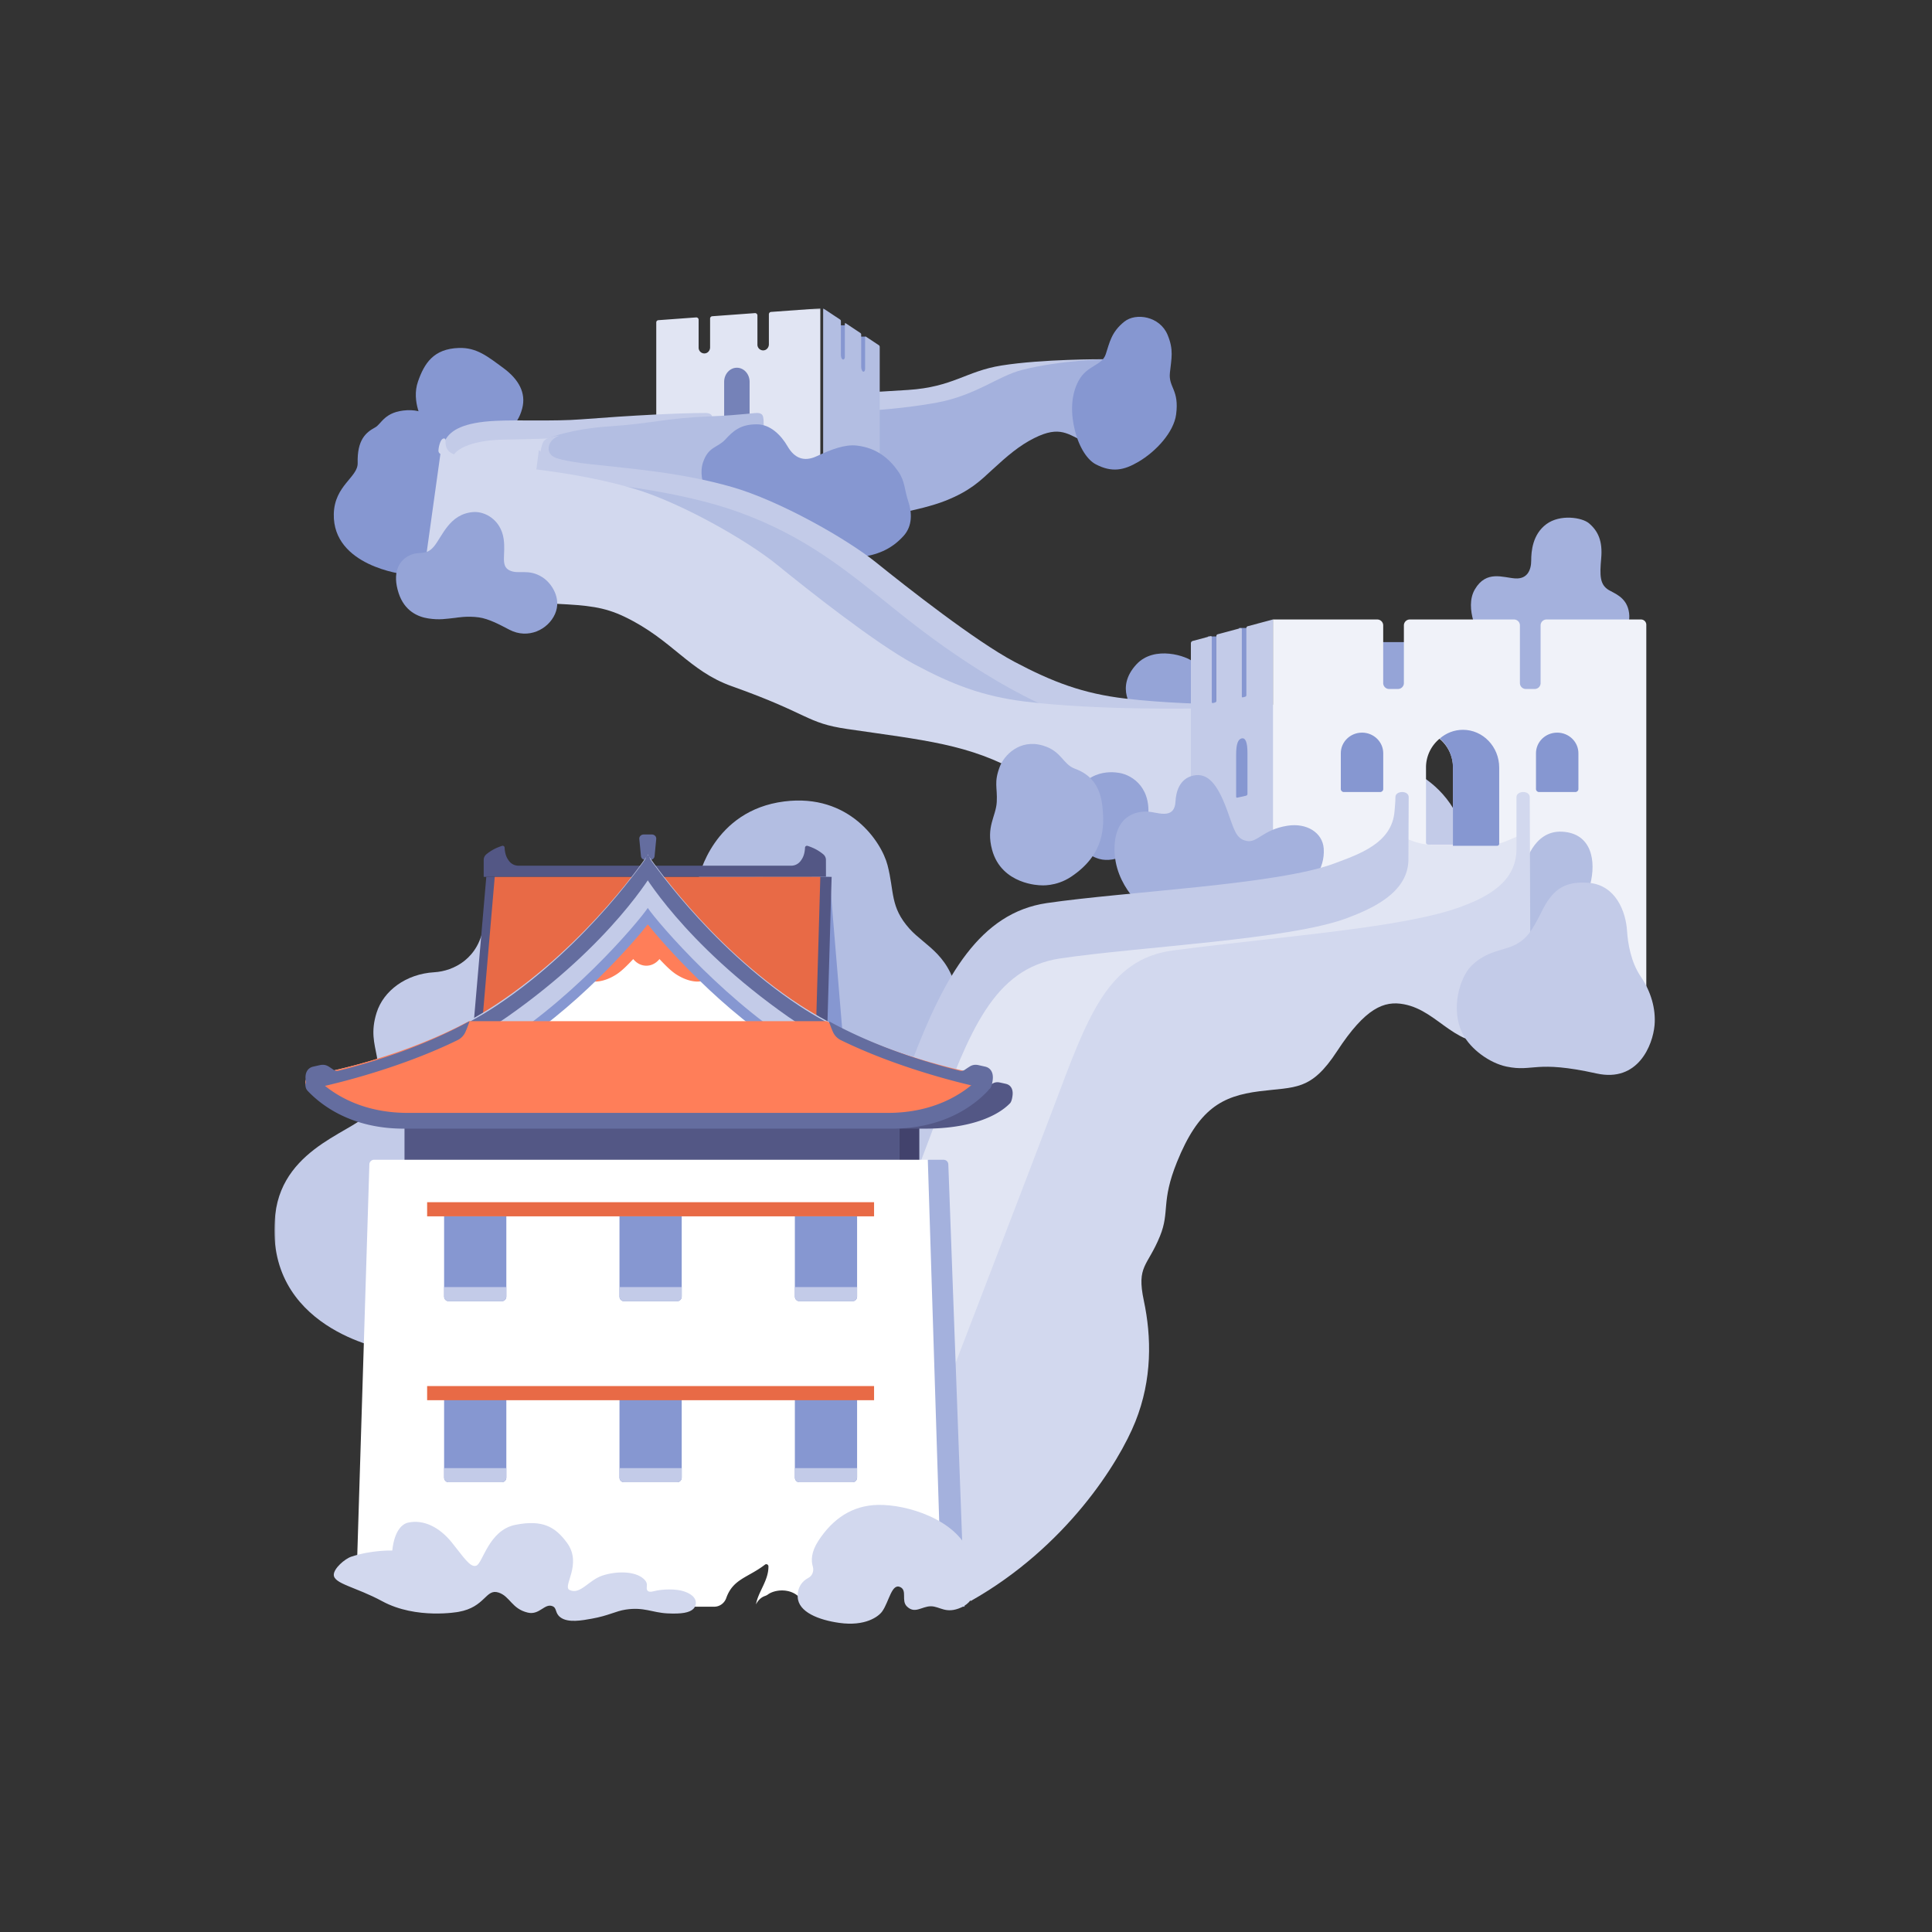 <svg xmlns="http://www.w3.org/2000/svg" xmlns:xlink="http://www.w3.org/1999/xlink" width="683" height="683" viewBox="0 0 683 683">
    <rect x="0" y="0" width="683" height="683" fill="#333333" stroke="none"/>
    <defs>
        <path id="a" d="M0 466h489V0H0z"/>
    </defs>
    <g fill="none" fill-rule="evenodd" transform="translate(97 109)">
        <path fill="#8697D1" d="M52.594 40.207S48.3 32.981 50.76 25.9c2.24-6.449 5.493-11.604 14.458-11.89 6.313-.202 10.182 3.023 15.68 7.053 5.498 4.03 8.145 8.868 6.72 14.309-1.756 6.703-5.702 7.523-5.702 7.523L59.381 48l-6.787-7.793z"/>
        <mask id="b" fill="#fff">
            <use xlink:href="#a"/>
        </mask>
        <path fill="#8697D1" d="M200 19h2V6h-2zM207 23h2V10h-2z" mask="url(#b)"/>
        <path fill="#C3CBE8" d="M211.542 29.6L211 65s59.667-27.63 63.108-29.768C277.55 33.094 293 18 293 18s-21.509-.095-35.955 2.212c-12.595 2.011-17.059 7.62-33.112 8.649-7.313.47-12.391.738-12.391.738" mask="url(#b)"/>
        <path fill="#A4B1DD" d="M212 36.038V74s16.184-2.423 25.086-5.923c8.901-3.5 12.503-7.155 16.79-11.106 5.26-4.846 9.509-8.48 14.769-11.105 9.231-4.608 11.936-1.212 18.005 1.413C290.363 48.885 294 18 294 18s-15.914.269-29.67 3.769c-8.559 2.177-16.32 9.02-30.212 11.577C223.37 35.326 212 36.038 212 36.038" mask="url(#b)"/>
        <path fill="#E1E5F3" d="M174.814 2.109v10.623c0 1.056-.762 2.02-1.815 2.125a2.024 2.024 0 0 1-2.234-2.01V2.528a.838.838 0 0 0-.9-.836l-15.057 1.102a.837.837 0 0 0-.778.835v10.18c0 1.057-.762 2.02-1.816 2.125a2.024 2.024 0 0 1-2.233-2.01V4.049a.838.838 0 0 0-.9-.836l-13.338.976a.8.8 0 0 0-.743.798v34.42L193 58V0l-17.408 1.273a.839.839 0 0 0-.778.836" mask="url(#b)"/>
        <path fill="#B3BEE2" d="M200.271 4.477v11.837c0 .74.152 1.415.516 1.684.418.31.88-.079.88-.855V5.524c0-.245.143-.353.311-.241l5.192 3.438c.152.1.269.282.269.502v11.393c0 .622.196 1.415.56 1.684.418.309.836-.158.836-.867V10.27c0-.28.142-.353.31-.241l4.6 3.045c.144.096.255.31.255.615V71l-20-12.838V0l6.003 3.974c.151.101.268.266.268.503" mask="url(#b)"/>
        <path fill="#7582B8" d="M168 39h-9V25.982c0-2.75 2.014-4.982 4.5-4.982 2.485 0 4.5 2.231 4.5 4.982V39z" mask="url(#b)"/>
        <path fill="#8697D1" d="M45.708 94s-25.115-2.838-24.703-21.287c.226-10.136 8.569-12.976 8.44-18.043-.206-8.109 2.814-10.763 6.176-12.569 2.264-1.216 3.294-5.676 11.322-6.082 7.208-.364 13.38 4.46 16.057 12.164l-2.059 40.343L45.708 94z" mask="url(#b)"/>
        <path fill="#D2D8EE" d="M105 42.234l-9.908 15.698s-34.01 1.382-33.073-8.298c.938-9.682 42.981-7.4 42.981-7.4" mask="url(#b)"/>
        <path fill="#C3CBE8" d="M59 53.22c.526-4.318.402-4.779 1.426-6.67 1.9-3.51 6.497-6.23 17.754-6.776 8.316-.404 20.532.222 30.246-.527C126.621 37.843 143.042 37 152.692 37c.975.046 2.07.457 2.07 1.405 0 2.106.238 4.072.238 4.072s-22.54 1.123-46.846 2.95c-7.8.585-19.553.877-27.02.983-9.98.14-17.246 2.808-18.332 6.6-.498 1.739-2.478.773-3.802.21" mask="url(#b)"/>
        <path fill="#B3BEE2" d="M98.942 54.078c-4.66-1.081-5.023-5.92-1.96-8.186.205-.152 8.067-3.295 21.693-4.182 14.51-.945 19.664-2.906 35.285-3.514 11.72-.456 16.101-1.42 17.335-1.149 1.233.27 1.507.811 1.644 2.433.137 1.622 0 28.52 0 28.52s-69.337-12.841-73.997-13.922" mask="url(#b)"/>
        <path fill="#C3CBE8" d="M403 191h16v-9.72c-5.053-12.42-16-17.28-16-17.28v27z" mask="url(#b)"/>
        <path fill="#95A4D7" d="M303.659 141.681s-6.661-7.439 1.104-15.825c6.35-6.858 17.946-2.902 20.154-.791C327.8 127.818 326.85 143 326.85 143l-23.191-1.319z" mask="url(#b)"/>
        <path fill="#8697D1" d="M155.072 69.186s-5.843-7.908-3.53-14.764c1.9-5.637 5.16-5.1 7.875-8.053C162.134 43.416 164.69 41 170.553 41c4.888 0 8.69 4.027 10.863 7.785 2.429 4.201 5.815 5.598 10.32 3.49 5.16-2.417 9.996-4.23 14.123-3.76 7.062.806 11.482 4.583 14.666 9.128 2.444 3.49 2.173 6.443 3.531 10.47 1.357 4.026 1.594 8.785-1.63 12.347-4.617 5.1-9.777 6.71-15.209 7.516-5.432.805-52.145-18.79-52.145-18.79" mask="url(#b)"/>
        <path fill="#C3CBE8" d="M93.52 50L88 92.497s46.082 12.708 57.526 14.798c11.445 2.092 17.401 3.218 24.811 6.613 16.929 7.756 11.124 11.553 22.185 19.669 9.164 6.724 27.587 14.333 49.653 17.435 27.044 3.801 42.91 6.89 57.245 13.578 14.334 6.688 42.627 24.41 42.627 24.41l20.953-.15-.35-48.882s-35.642 1.069-61.788-2.005c-14.904-1.75-25.623-5.792-39.281-13.027-13.658-7.235-38.015-26.344-48.69-34.96-10.674-8.614-34.446-22.024-51.08-26.794-17.902-5.133-35.584-6.46-50.178-8.09C94.52 53.181 93.52 50 93.52 50" mask="url(#b)"/>
        <path fill="#95A4D7" d="M388 141h45v-23h-45z" mask="url(#b)"/>
        <path fill="#8697D1" d="M330 140h3v-24h-3zM341 138h3v-25h-3z" mask="url(#b)"/>
        <path fill="#A4B1DD" d="M426.291 116.33s-5.917-10.15-1.883-17.008c4.034-6.857 9.952-4.114 14.255-3.84 4.303.275 5.648-3.017 5.648-6.309 0-3.292.48-9.283 5.38-12.893 4.841-3.566 12.573-2.388 15.061-.274 3.227 2.743 4.841 6.31 4.304 12.344-.538 6.035-.538 9.326 2.69 11.247 2.077 1.236 5.916 2.469 6.992 7.132 1.257 5.447-2.42 9.052-2.42 9.052V138h-47.606l-2.42-21.67z" mask="url(#b)"/>
        <path fill="#B3BEE2" d="M281 144s-23.414-6.89-60.554-36.716c-18.288-14.687-32.513-26.654-56.626-35.357C143.49 64.59 116 62 116 62s39.015 32.637 78.03 52.627C233.044 134.617 281 144 281 144" mask="url(#b)"/>
        <path fill="#F0F2F9" d="M416.67 189.588h-8.838a.713.713 0 0 1-.712-.712V162.33a13.17 13.17 0 0 1 4.775-10.158 13.17 13.17 0 0 1 4.774 10.158v27.257zM483.13 110H449.73a2.097 2.097 0 0 0-2.097 2.097v20.386c0 1.15-.933 2.084-2.085 2.084h-3.14a2.085 2.085 0 0 1-2.086-2.084v-20.386a2.097 2.097 0 0 0-2.097-2.097h-36.827a2.097 2.097 0 0 0-2.097 2.097v20.386c0 1.15-.934 2.084-2.085 2.084h-3.141a2.085 2.085 0 0 1-2.085-2.084v-20.386a2.097 2.097 0 0 0-2.098-2.097H353v134l111.997-34.515L485 244V111.87a1.87 1.87 0 0 0-1.87-1.87z" mask="url(#b)"/>
        <path fill="#E1E5F3" d="M373.234 213.724L395.688 186l7.569 2.613c2.108.7 4.314 1.056 6.535 1.056h19.113a17.17 17.17 0 0 0 6.506-1.28L441 186l-4.002 26.094-137.024 27.18L239.194 401 224 301.518l27.676-65.506 31.746-15.493 89.812-6.795z" mask="url(#b)"/>
        <path fill="#D2D8EE" d="M58.963 49.524L53 92.313s35.146 11.568 46.754 12.143c10.872.54 16.723 1.066 24.056 4.588 16.854 8.096 22.727 19.16 37.92 24.556 27.726 9.85 26.095 12.953 40.774 15.112 26.987 3.97 43.22 5.263 61.568 15.787C277.758 172.349 306.07 190 306.07 190H327v-48.574s-35.61.81-61.705-2.428c-14.874-1.846-25.552-5.937-39.142-13.223-13.592-7.286-37.785-26.446-48.386-35.081-10.601-8.635-34.25-22.128-50.831-26.985-17.844-5.228-35.463-6.962-49.608-8.5-11.213-1.22-16.446-4.656-17.424-6.056-.244-.348-.882-.05-.941.371" mask="url(#b)"/>
        <path fill="#95A4D7" d="M291.559 194.632c-3.728-1.098-12.776-5.868-10.058-17.605 3.333-14.388 14.39-13.251 17.124-12.804 4.893.8 11.96 5.602 10.058 17.071-1.904 11.47-11.689 14.938-17.124 13.338" mask="url(#b)"/>
        <path fill="#C3CBE8" d="M331.392 116.26v22.937c0 .272.205.404.46.337l.689-.185a.605.605 0 0 0 .458-.607v-22.873c0-.31.206-.57.46-.638l8.091-2.166c.254-.068.461.093.461.39v23.716c0 .394.205.404.458.336l.69-.184c.253-.068.458-.256.458-.582v-23.715c0-.298.207-.57.46-.638L353 110v110.995L324 221V118.432a.87.87 0 0 1 .646-.842l6.286-1.683c.253-.068.46.092.46.354" mask="url(#b)"/>
        <path fill="#A4B1DD" d="M308.467 213s-11.735-8.328-11.462-22.298c.235-12.062 8.586-13.366 13.1-12.625 3.274.536 8.186 2.148 8.459-3.762.149-3.22 1.365-8.059 6.277-9.133 5.062-1.108 8.523 2.829 12.008 12.357 2.456 6.716 3.001 9.94 6.822 10.746 3.821.806 5.736-3.999 14.465-5.373 6.822-1.075 12.418 2.432 12.826 8.06.546 7.521-4.913 12.625-4.913 12.625L308.467 213z" mask="url(#b)"/>
        <path fill="#B3BEE2" d="M150 201.332s4.993-23.85 30.306-27.012c22.935-2.865 34.292 14.24 36.45 22.51 2.457 9.413.82 14.733 7.781 22.51 5.63 6.287 15.154 9.413 17.201 25.374 2.048 15.962-8.6 30.286-8.6 30.286h-75.766L150 201.332z" mask="url(#b)"/>
        <path fill="#C3CBE8" d="M198.64 380.196s27.452-72.071 35.138-92.584c11.93-31.836 20.395-54.281 44.06-57.795 28.001-4.158 81.2-6.614 101.433-14.276 8.754-3.315 21.154-8.801 21.627-20.147 0-2.647.102-19.287.102-22.6 0-2.443-4.69-2.341-4.69 0 0 1.901-.2 3.397-.306 4.887-.816 11.402-12.502 15.272-21.38 18.596-20.041 7.502-73.826 9.908-101.561 13.98-23.44 3.442-36.041 25.287-47.858 56.465-7.614 20.09-33.582 90.806-33.582 90.806L187 414.537l5.03 9.463 6.61-43.804z" mask="url(#b)"/>
        <path fill="#B3BEE2" d="M442.275 225c0-.816-.275-27.743-.275-27.743s2.755-12.784 13.227-12.24c10.472.544 12.125 10.336 9.92 18.767L442.275 225z" mask="url(#b)"/>
        <path fill="#D2D8EE" d="M240.707 373.155s27.21-70.777 34.83-90.922c11.824-31.265 18.798-52.221 42.31-55.262 40-5.171 81.848-7.992 101.902-15.516 8.884-3.333 19.353-8.575 19.353-20.28v-18.376c0-2.347 4.694-2.45 4.694 0 0 5.99.204 48.388.204 57.984 0 9.596-12.279 4.9-10.102 28.583-16.326 3.267-21.768-10.888-34.556-13.338-7.03-1.347-13.634 1.244-23.673 16.605-9.252 14.155-14.693 12.522-27.482 14.155-13.234 1.69-21.5 6.182-29.115 25.045-5.714 14.155-2.449 17.422-5.986 26.133-4.412 10.866-8.369 10.387-5.714 22.867 2.72 12.795 2.993 27.767-2.993 42.739-5.816 14.548-24.49 44.373-58.23 63.428L232 430.322l8.707-57.167z" mask="url(#b)"/>
        <path fill="#535785" d="M194.983 194.992c0-.766-.343-1.489-.941-1.985a15.727 15.727 0 0 0-2.258-1.56c-1.201-.682-2.452-1.147-3.272-1.412-.444-.143-.903.165-.922.62-.04.998-.242 2.645-1.051 3.96-.178.29-.363.557-.552.804a4.154 4.154 0 0 1-3.309 1.622H86.305c-1.306 0-2.531-.6-3.31-1.622a9.56 9.56 0 0 1-.55-.804c-.81-1.315-1.011-2.962-1.053-3.96-.018-.455-.477-.763-.92-.62-.821.265-2.073.73-3.274 1.412a15.666 15.666 0 0 0-2.257 1.56 2.575 2.575 0 0 0-.941 1.985V201h121l-.017-6.008z" mask="url(#b)"/>
        <path fill="#646D9F" d="M132.84 195h-1.68c-.814 0-1.493-.573-1.565-1.32l-.589-6.104c-.082-.846.642-1.576 1.564-1.576h2.859c.923 0 1.646.73 1.565 1.576l-.589 6.104c-.072.747-.751 1.32-1.564 1.32" mask="url(#b)"/>
        <path fill="#42426C" d="M221 303h7v-15h-7z" mask="url(#b)"/>
        <path fill="#535785" d="M258.602 274.161a130.468 130.468 0 0 0-2.22-.492c-.942-.182-1.796-.045-2.604.456-.449.279-1.043.676-1.591 1.05a1.819 1.819 0 0 1-1.47.268c-10.453-2.578-26.292-7.41-40.935-15.443.378 1.13-4.963 28.412-4.777 30h24.972c16.359 0 25.768-4.566 29.97-8.863h.008c.873-.75 1.03-3.2 1.03-3.2.143-1.957-.702-3.395-2.383-3.776" mask="url(#b)"/>
        <path fill="#C3CBE8" d="M39.4 368S-4.155 360.663.323 320.31c2.75-24.789 30.53-29.756 33.379-36.685 7.632-18.56-1.785-21.245 2.442-34.647 2.442-7.744 10.391-13.68 20.353-14.266 6.92-.408 15.875-4.891 17.503-16.712 0 11.005-10.583 148.777-10.583 148.777L39.4 368z" mask="url(#b)"/>
        <path fill="#8697D1" d="M190 201h6.258L201 258h-6.258z" mask="url(#b)"/>
        <path fill="#535785" d="M195.361 258H70l4.916-57H197z" mask="url(#b)"/>
        <path fill="#E86A46" d="M191.367 258H73l4.898-57H193z" mask="url(#b)"/>
        <path fill="#535785" d="M46 303h175v-15H46z" mask="url(#b)"/>
        <path fill="#FFF" d="M231.466 301H35.239c-.895 0-1.629.709-1.657 1.602L29 450.618c6.397 2.516 13.052 5.113 19.204 8.382h6.921c5.342-5.412 11.923-9.652 19.746-8.943 19.566 2.439 36.686 8.13 57.067 6.504 3.956-.438 8.147.55 12.067 2.439H155.5c1.93 0 3.604-1.25 4.246-3.066 2.406-6.798 7.628-7.156 13.687-11.8.505-.387 1.22-.024 1.227.61.048 5.053-3.661 8.994-4.405 13.443.724-1.445 1.771-2.49 3.212-2.989a3.772 3.772 0 0 0 1.016-.522c2.877-2.138 10.65-2.688 13.096 4.324h15.525c7.298-10.63 20.887-16.885 32.897-11.524L231.466 301z" mask="url(#b)"/>
        <path fill="#A4B1DD" d="M235.979 459H244l-5.75-156.407c-.033-.889-.778-1.593-1.686-1.593H231l4.979 158z" mask="url(#b)"/>
        <path fill="#8697D1" d="M80.446 351h-18.89c-.86 0-1.556-.725-1.556-1.62V321h22v28.38c0 .895-.696 1.62-1.554 1.62" mask="url(#b)"/>
        <path fill="#C3CBE8" d="M80.434 351H61.566c-.865 0-1.566-.792-1.566-1.768V346h22v3.232c0 .976-.7 1.768-1.566 1.768" mask="url(#b)"/>
        <path fill="#8697D1" d="M142.446 351h-18.89c-.86 0-1.556-.725-1.556-1.62V321h22v28.38c0 .895-.696 1.62-1.554 1.62" mask="url(#b)"/>
        <path fill="#C3CBE8" d="M142.434 351h-18.868c-.865 0-1.566-.792-1.566-1.768V346h22v3.232c0 .976-.7 1.768-1.566 1.768" mask="url(#b)"/>
        <path fill="#8697D1" d="M204.446 351h-18.89c-.86 0-1.556-.725-1.556-1.62V321h22v28.38c0 .895-.696 1.62-1.554 1.62" mask="url(#b)"/>
        <path fill="#C3CBE8" d="M204.434 351h-18.868c-.865 0-1.566-.792-1.566-1.768V346h22v3.232c0 .976-.7 1.768-1.566 1.768" mask="url(#b)"/>
        <path fill="#8697D1" d="M80.446 415h-18.89c-.86 0-1.556-.725-1.556-1.62V385h22v28.38c0 .895-.696 1.62-1.554 1.62" mask="url(#b)"/>
        <path fill="#C3CBE8" d="M80.434 415H61.566c-.865 0-1.566-.79-1.566-1.768V410h22v3.232c0 .977-.7 1.768-1.566 1.768" mask="url(#b)"/>
        <path fill="#8697D1" d="M142.446 415h-18.89c-.86 0-1.556-.725-1.556-1.62V385h22v28.38c0 .895-.696 1.62-1.554 1.62" mask="url(#b)"/>
        <path fill="#C3CBE8" d="M142.434 415h-18.868c-.865 0-1.566-.79-1.566-1.768V410h22v3.232c0 .977-.7 1.768-1.566 1.768" mask="url(#b)"/>
        <path fill="#8697D1" d="M204.446 415h-18.89c-.86 0-1.556-.725-1.556-1.62V385h22v28.38c0 .895-.696 1.62-1.554 1.62" mask="url(#b)"/>
        <path fill="#C3CBE8" d="M204.434 415h-18.868c-.865 0-1.566-.79-1.566-1.768V410h22v3.232c0 .977-.7 1.768-1.566 1.768M250.922 271.042c-10.98-2.104-40.46-8.757-65.147-24.77-32.266-20.929-53.727-53.05-53.727-53.05L132 193l-.048.255s-20.576 31.098-53.671 52.9c-25.65 16.896-54.223 22.783-65.203 24.887-2.03.388-2.774 2.867-1.319 4.326C16.52 280.136 27.18 288 45.713 288h172.574c18.533 0 29.193-7.864 33.954-12.632 1.455-1.46.71-3.938-1.319-4.326" mask="url(#b)"/>
        <path fill="#FFF" d="M92 255l40.205-40L172 253.915z" mask="url(#b)"/>
        <path fill="#FF7E59" d="M131.501 215.002V215h-.001l-.001.002c-.044.044-20.618 21.11-21.499 21.903 1.903 1.729 6.326 1.53 10.954-1.458 1.95-1.26 3.946-3.32 5.912-5.403a.144.144 0 0 0 .01.01v.002c.142.164 1.741 2.337 4.624 2.337 2.883 0 4.482-2.173 4.624-2.337l.01-.012c1.966 2.084 3.962 4.143 5.912 5.403 4.628 2.988 9.051 3.187 10.954 1.458-.881-.793-21.455-21.859-21.499-21.903" mask="url(#b)"/>
        <path fill="#8697D1" d="M132.014 212h-.028c-3.332 4.992-28.401 34.773-56.986 51h6.403c24.642-14.326 46.344-39.78 50.54-45.138h.115c4.195 5.359 27.03 31.763 50.54 45.138H189c-27.588-15.548-53.654-46.008-56.986-51" mask="url(#b)"/>
        <path fill="#646D9F" d="M82.285 250.502C119.575 224.388 134 199.09 134 199.09l-1.653-6.09s-21.142 31.898-53.873 53.558c-23.918 15.829-54.38 22.957-65.39 25.077-2.035.392-2.782 2.889-1.322 4.358.276.279 44.709-7.414 70.523-25.49" mask="url(#b)"/>
        <path fill="#646D9F" d="M181.715 250.502C144.425 224.388 130 199.09 130 199.09l1.653-6.09s21.142 31.898 53.873 53.558c23.918 15.829 54.38 22.957 65.39 25.077 2.035.392 2.782 2.889 1.322 4.358-.276.279-44.71-7.414-70.523-25.49" mask="url(#b)"/>
        <path fill="#FF7E59" d="M250.922 271.124c-9.579-1.826-33.488-7.233-55.681-19.124H68.807c-22.193 11.891-46.15 17.298-55.73 19.124-2.028.387-2.773 2.854-1.318 4.305C16.52 280.175 27.18 288 45.713 288c13.127 0 159.215-.268 172.343-.268 18.533 0 29.424-7.557 34.185-12.303 1.455-1.451.71-3.918-1.319-4.305" mask="url(#b)"/>
        <path fill="#E86A46" d="M54 321h158v-5H54zM54 386h158v-5H54z" mask="url(#b)"/>
        <path fill="#646D9F" d="M242.356 269.532c.574.141 1.174.03 1.664-.306a55.273 55.273 0 0 1 1.801-1.192c.916-.569 1.882-.725 2.95-.518.293.058 1.362.298 2.514.559 1.903.433 2.859 2.064 2.697 4.287 0 0-.177 2.78-1.164 3.632-.243.21-28.25-5.392-52.567-17.285a5.883 5.883 0 0 1-2.797-2.911A43.432 43.432 0 0 1 196 252c16.58 9.12 34.518 14.605 46.356 17.532M22.645 269.532a2.062 2.062 0 0 1-1.665-.306 54.377 54.377 0 0 0-1.801-1.192c-.916-.569-1.882-.725-2.95-.518-.293.058-1.36.298-2.513.559-1.903.433-2.86 2.064-2.699 4.287 0 0 .179 2.78 1.166 3.632.243.21 28.25-5.392 52.567-17.285a5.89 5.89 0 0 0 2.797-2.911A43.426 43.426 0 0 0 69 252c-16.58 9.12-34.518 14.605-46.355 17.532" mask="url(#b)"/>
        <path fill="#646D9F" d="M250.922 272.055l-.013-.002a2.656 2.656 0 0 0-2.363.695c-5.299 5.018-15.402 11.681-31.71 11.681H47.16c-16.315 0-26.42-6.67-31.716-11.687a2.647 2.647 0 0 0-2.357-.69l-.004.001c-2.032.413-2.782 3.039-1.323 4.584C16.523 281.684 27.18 290 45.71 290h172.577c18.533 0 29.193-8.321 33.954-13.367 1.455-1.544.71-4.167-1.319-4.578" mask="url(#b)"/>
        <path fill="#D2D8EE" d="M65.102 460.826s-14.9 2.779-26.951-3.747C28.759 451.994 21 450.924 21 447.712c0-2.207 3.812-5.62 6.262-6.423 7.35-2.409 14.428-2.142 14.428-2.142s.544-8.832 5.716-9.902c5.356-1.109 10.89 1.606 15.246 6.958 4.068 5 6.533 9.1 8.712 8.298 2.35-.867 4.355-12.58 13.884-14.453 9.527-1.874 14.058.669 18.239 6.423 5.445 7.494-1.726 15.344.817 16.594 3.811 1.874 6.737-3.458 11.705-5.085 4.9-1.606 11.47-1.637 14.565 1.204 1.021.937 1.226 1.74 1.09 2.744-.154 1.135.136 2.208 2.368 1.62 3.14-.828 8.006-.921 10.835.052 5.444 1.873 4.303 5.136 3.267 6.156-1.362 1.338-4.084 1.873-9.257 1.606-5.341-.277-8.22-2.319-14.7-1.338-3.54.535-5.99 2.141-11.978 3.211-3.314.592-8.44 1.606-11.162-.535-1.916-1.507-1.089-3.212-2.722-3.88-2.765-1.133-4.6 3.237-8.712 2.274-5.717-1.338-6.262-5.754-10.345-7.092-4.602-1.51-4.625 5.145-14.156 6.824M188.78 448.808c1.433-.75 2.025-2.478 1.557-4.04-.614-2.049-.604-5.106 1.974-9.062 5.072-7.784 11.936-12.516 21.1-12.7 10.143-.205 27.537 5.086 32.257 17.001 4.057 10.242 2.637 16.797-2.84 19.255-5.478 2.458-7.507-.41-10.753-.41-3.246 0-5.68 2.868-8.52 0-1.994-2.012.202-5.53-2.233-6.76-3.084-1.557-3.989 5.054-6.423 8.536-1.335 1.908-6.051 5.372-15.149 4.097-7.304-1.024-14.54-3.824-14.743-9.15-.134-3.55 1.623-5.644 3.772-6.767" mask="url(#b)"/>
        <path fill="#C3CBE8" d="M487.909 253.51c.54-5.93-1.35-12.13-4.859-17.252-3.509-5.122-4.588-11.86-4.859-16.173-.432-6.918-4.048-16.174-13.495-16.983-9.448-.808-13.227 3.235-16.736 10.243-3.362 6.717-5.128 9.435-9.177 11.592-4.05 2.156-10.258 2.089-15.657 7.547-4.085 4.131-7.422 15.23-3.103 23.857 2.834 5.66 9.717 10.513 15.588 11.726 9.592 1.982 9.92-2.426 31.784 2.426 14.757 3.275 19.89-10.116 20.514-16.983" mask="url(#b)"/>
        <path fill="#8697D1" d="M459.924 171h-12.847c-.594 0-1.077-.468-1.077-1.046v-12.66c0-4.028 3.358-7.294 7.5-7.294 4.143 0 7.5 3.266 7.5 7.293v12.66c0 .579-.482 1.047-1.076 1.047M390.924 171h-12.847c-.594 0-1.077-.468-1.077-1.046v-12.66c0-4.028 3.358-7.294 7.5-7.294 4.143 0 7.5 3.266 7.5 7.293v12.66c0 .579-.482 1.047-1.076 1.047M343.468 172.312l-3.061.68c-.206.045-.407-.096-.407-.289v-14.862c0-3.867.655-5.524 2-5.813 1.219-.253 2 1.205 2 5.074v14.597c0 .29-.22.543-.532.613M420.182 149c-3.111 0-5.962 1.158-8.182 3.082 2.831 2.454 4.636 6.154 4.636 10.295V190h15.672c.382 0 .692-.323.692-.722v-26.901c0-7.388-5.738-13.377-12.818-13.377M290.35 55.125c-2.706-1.421-5.739-5.48-7.378-12.054-1.34-5.375-1.64-12.054 1.366-17.533 3.007-5.48 8.198-5.205 9.565-9.315 1.366-4.109 1.942-7.804 6.558-11.506 4.1-3.287 12.57-1.918 15.303 4.657 2.217 5.335 1.367 8.219.82 13.424-.546 5.205 3.389 5.952 2.186 14.794-.82 6.027-6.831 12.875-13.39 16.711-5.069 2.964-9.291 3.836-15.03.822" mask="url(#b)"/>
        <path fill="#C3CBE8" d="M94.014 51.2c.135-.865.397-2.82 1.08-4.012.912-1.589 4.08-1.946 5.634-2.188-2.94 1.141-3.775 3.137-3.775 4.54 0 2.629 2.331 3.562 6.047 4.358-2.702.415-9.341-.423-8.986-2.698" mask="url(#b)"/>
        <path fill="#D2D8EE" d="M58.004 50.207a9.737 9.737 0 0 1 .673-2.95c.637-1.6 1.862-1.539 1.83-.566a10.3 10.3 0 0 0 .04 1.288c.182 2.008 1.572 3.085 2.36 3.507.905.484-5.077 1.295-4.903-1.279" mask="url(#b)"/>
        <path fill="#A4B1DD" d="M270.854 203.966s-13.77-.082-17.138-12.553c-2.212-8.187 1.382-11.736 1.658-16.92.276-5.185-1.105-6.823 1.106-12.554 1.463-3.791 6.91-9.824 15.203-7.368 6.697 1.984 6.984 6.605 11.332 8.187 5.252 1.91 8.845 5.731 9.675 13.1.829 7.368.829 17.192-11.056 25.106-5.37 3.576-10.78 3.002-10.78 3.002" mask="url(#b)"/>
        <path fill="#95A4D7" d="M94.77 95.08c-5.053-3.223-8.476-.824-11.705-2.471-3.23-1.647-1.203-5.63-2.019-11.118-1.009-6.795-6.65-9.766-10.696-9.471-8.477.618-10.966 8.579-13.927 12.147-2.96 3.569-5.112 1.373-8.88 3.294-3.768 1.922-5.853 6.315-3.633 13.177 2.06 6.365 6.783 8.424 10.495 8.99 3.982.608 6.164.147 9.604-.213.303-.032 4.12-.747 8.3-.156 3.365.475 7.036 2.395 10.756 4.35 6.66 3.5 13.724-.068 16.146-5.559 2.422-5.49-1.21-10.912-4.44-12.97" mask="url(#b)"/>
    </g>
</svg>
